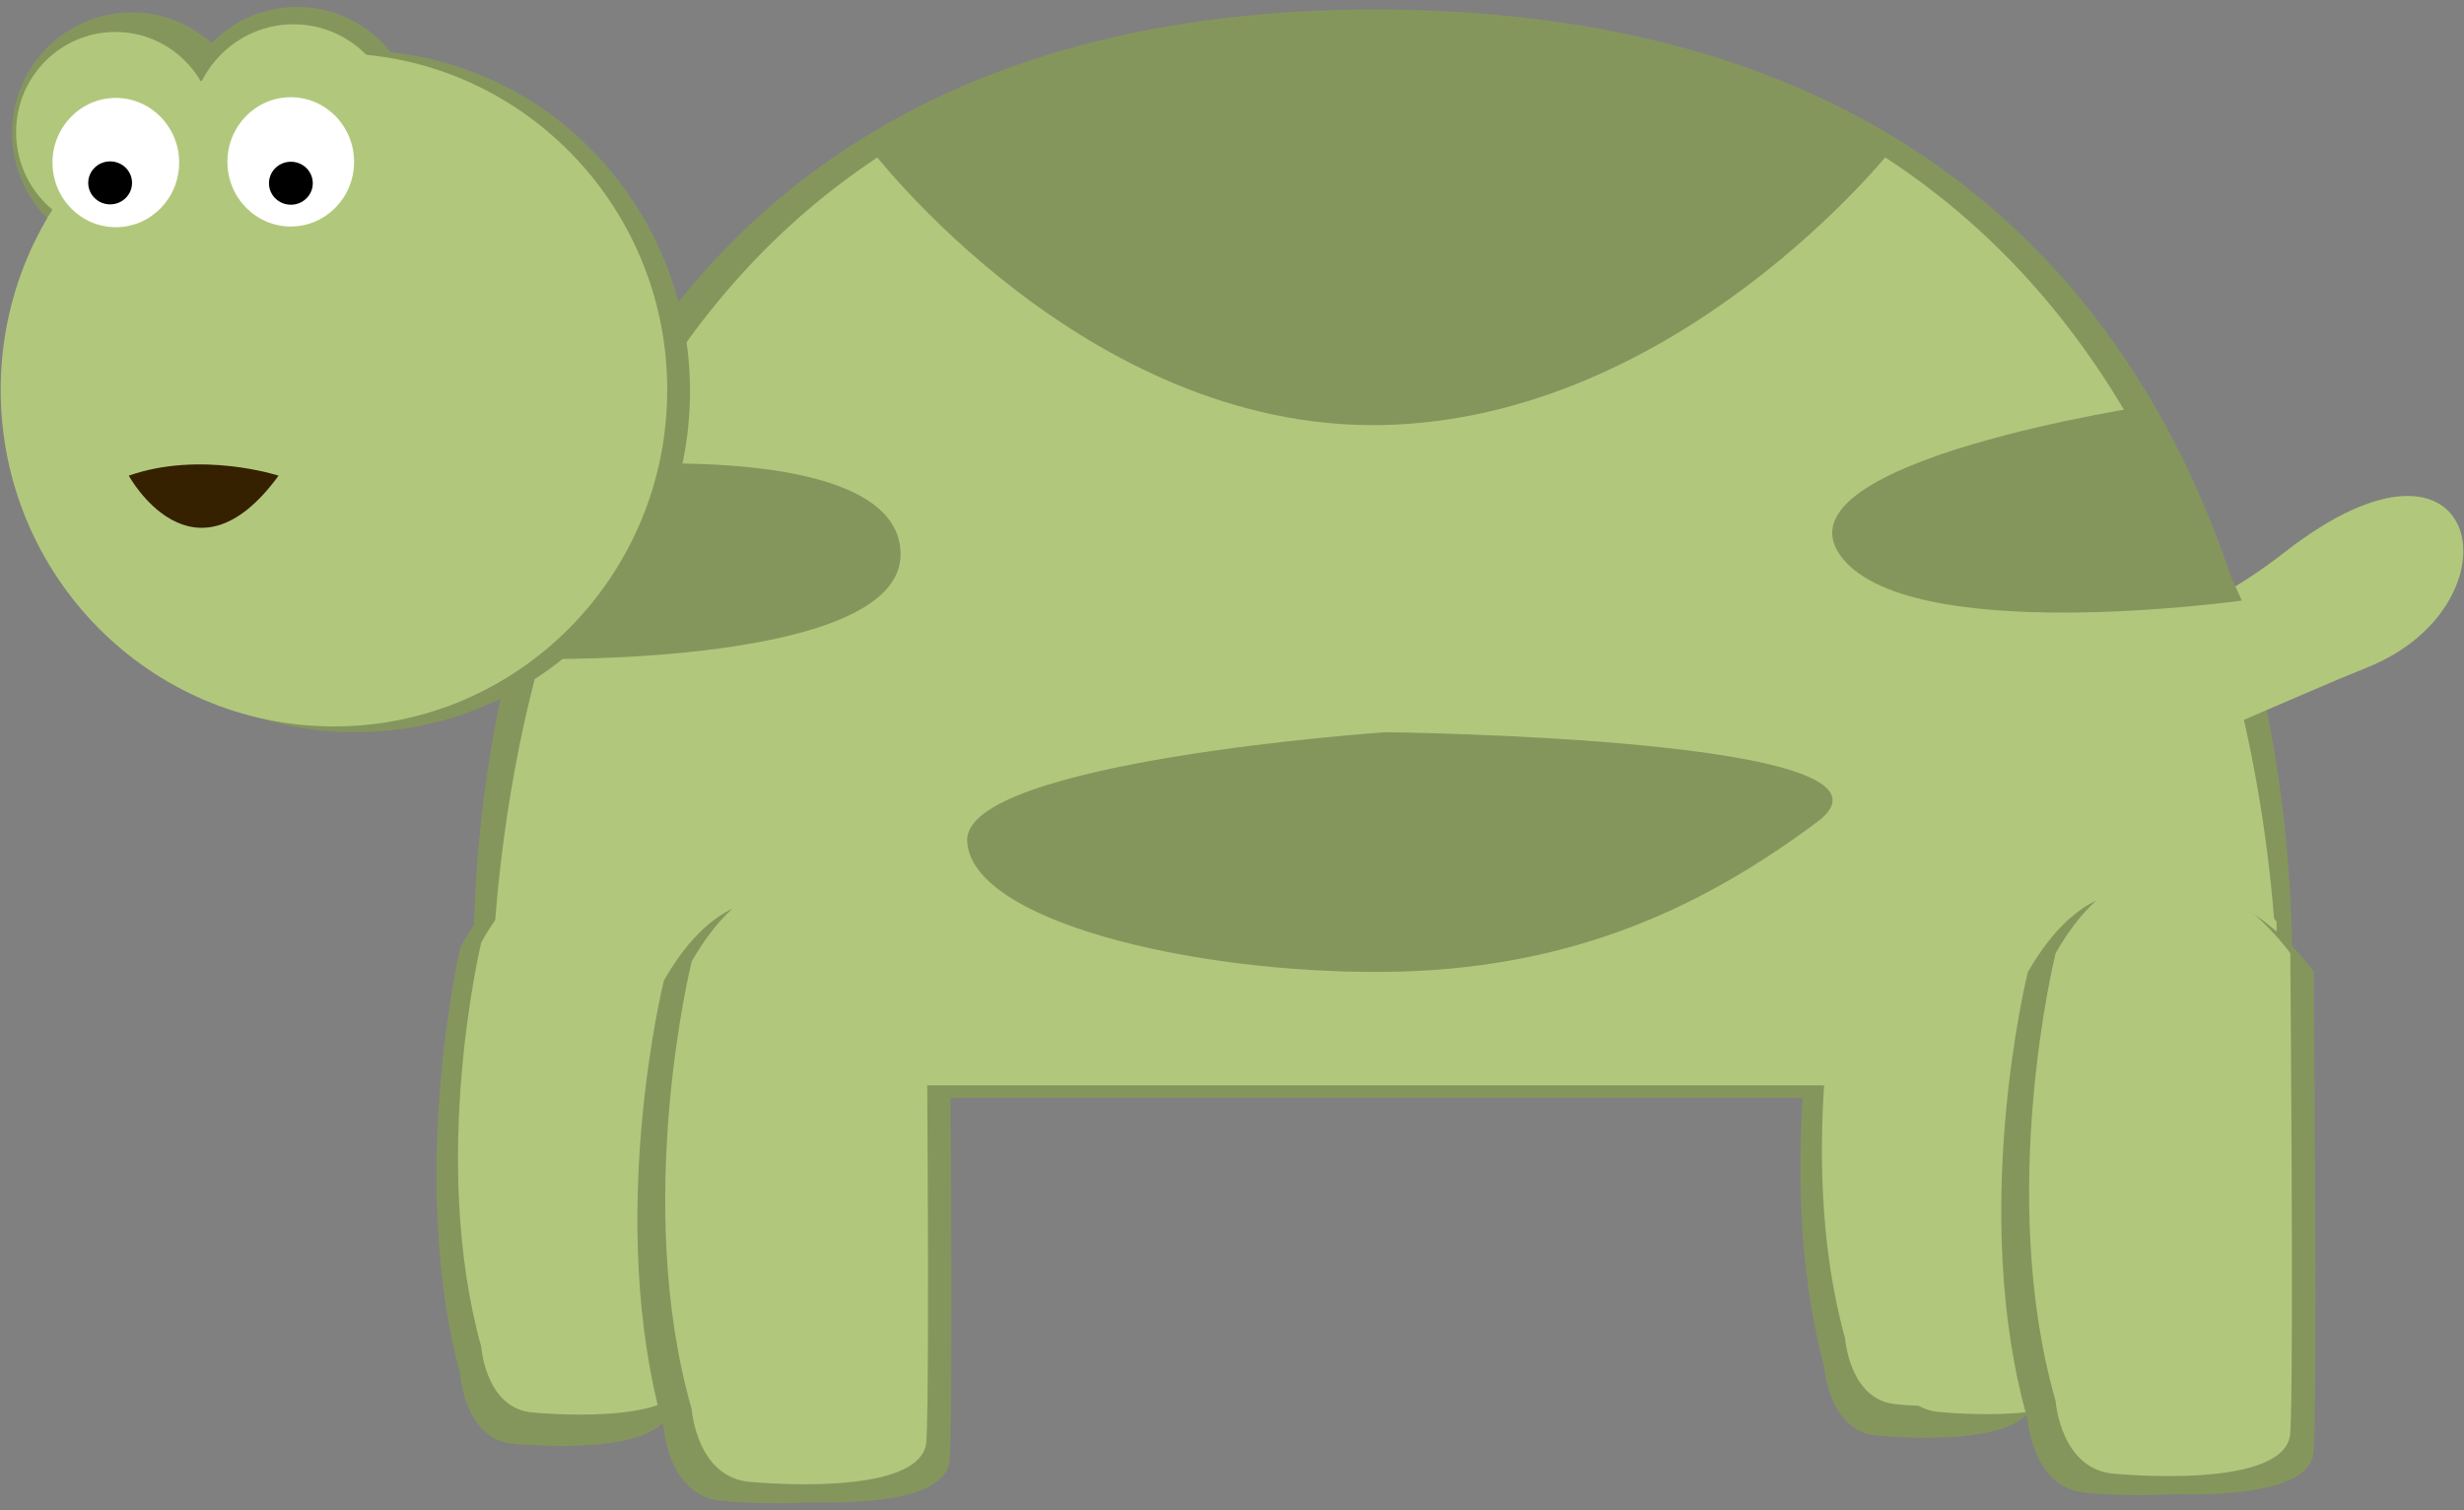<?xml version="1.0" encoding="UTF-8"?><svg id="Layer_1" xmlns="http://www.w3.org/2000/svg" width="775" height="475" viewBox="0 0 775 475"><rect x="0" y="0" width="775" height="475" fill="#808080" stroke="none"/><defs><style>.cls-1,.cls-2,.cls-3,.cls-4,.cls-5{stroke-width:0px;}.cls-2{fill:#b1c87c;}.cls-3{fill:#fff;}.cls-4{fill:#85965d;}.cls-5{fill:#352000;}</style></defs><path class="cls-2" d="m68.23,48.82h52.86s-.45-29.18-26.43-29.94c-25.98-.77-26.43,29.94-26.43,29.94Z"/><path class="cls-2" d="m8.21,48.88h52.86s-.45-32.78-26.43-33.65c-25.98-.86-26.43,33.65-26.43,33.65Z"/><path class="cls-4" d="m149.4,316.99h570.98S744.98,4.66,434.89,3C124.8,1.35,149.4,316.99,149.4,316.99Z"/><path class="cls-4" d="m164.09,345.28h453.93s19.56-261.42-226.96-262.81-226.96,262.81-226.96,262.81Z"/><ellipse class="cls-4" cx="93.47" cy="40.09" rx="37.62" ry="37.92"/><ellipse class="cls-4" cx="41.43" cy="41.81" rx="37.62" ry="37.92"/><path class="cls-4" d="m590.59,451.51s48.36,5.08,49.39-12.19c1.03-17.27,0-143.85,0-143.85,0,0-36.75-54.44-66.22,0,0,0-16.83,71.85,0,134.27,0,0,1.4,20.76,16.83,21.77Z"/><path class="cls-4" d="m161.6,454.08s48.36,5.08,49.39-12.19,0-143.85,0-143.85c0,0-36.75-54.44-66.22,0,0,0-16.83,71.85,0,134.27,0,0,1.4,20.76,16.83,21.77Z"/><path class="cls-4" d="m243.69,471.84s53.9,5.33,55.04-12.79c1.15-18.13,0-150.94,0-150.94,0,0-40.96-57.12-73.8,0,0,0-18.76,75.4,0,140.89,0,0,1.56,21.78,18.76,22.85Z"/><path class="cls-2" d="m588.33,203.51s67.55,19.15,130.12-29.72c62.57-48.87,75.47,16.24,26.3,36.05-49.17,19.81-102.32,49.46-173.2,48.7s16.78-55.02,16.78-55.02Z"/><path class="cls-2" d="m167.84,444.26s47.29,4.81,48.3-11.55c1.01-16.37,0-136.31,0-136.31,0,0-35.94-51.58-64.76,0,0,0-16.46,68.09,0,127.23,0,0,1.37,19.67,16.46,20.63Z"/><path class="cls-2" d="m610.18,444.11s47.29,4.81,48.3-11.55c1.01-16.37,0-136.31,0-136.31,0,0-35.94-51.58-64.76,0,0,0-16.46,68.09,0,127.23,0,0,1.37,19.67,16.46,20.63Z"/><path class="cls-2" d="m154.82,341.35h561.47S740.47,9.05,435.55,7.29C130.63,5.53,154.82,341.35,154.82,341.35Z"/><path class="cls-2" d="m661,453.64s53.9,5.33,55.04-12.79c1.15-18.13,0-150.94,0-150.94,0,0-40.96-57.12-73.8,0,0,0-18.76,75.4,0,140.89,0,0,1.56,21.78,18.76,22.85Z"/><path class="cls-4" d="m273.57,46.57s159.09-96.13,321.83,0c0,0-67.08,85.41-160.91,87.12s-160.91-87.12-160.91-87.12Z"/><path class="cls-4" d="m676.99,127.37s-118.53,17.44-98.42,46.95c20.11,29.51,126.56,14.57,126.56,14.57l-28.14-61.52Z"/><path class="cls-4" d="m192.77,146.34s90.46-7.01,90.5,27.98c.05,34.99-113.41,32.94-113.41,32.94l22.91-60.92Z"/><ellipse class="cls-4" cx="111.76" cy="123.07" rx="105.27" ry="107.22"/><ellipse class="cls-2" cx="105.04" cy="122.61" rx="104.82" ry="105.86"/><ellipse class="cls-2" cx="36.27" cy="41.56" rx="31.2" ry="31.5"/><ellipse class="cls-2" cx="92.31" cy="40.57" rx="32.43" ry="32.93"/><ellipse class="cls-3" cx="91.45" cy="50.91" rx="19.92" ry="20.33"/><ellipse class="cls-3" cx="36.43" cy="51.13" rx="19.92" ry="20.33"/><ellipse class="cls-1" cx="91.49" cy="57.63" rx="6.89" ry="6.76"/><ellipse class="cls-1" cx="34.64" cy="57.52" rx="6.89" ry="6.76"/><path class="cls-5" d="m40.5,149.6s20.19,36.9,47.12,0c0,0-24.43-7.95-47.12,0Z"/><path class="cls-4" d="m435.55,230.29s171.59,1.72,136,28.24c-35.59,26.52-77.27,46.82-137.06,47.16s-129.13-16.08-130.29-41.17c-1.17-25.1,131.35-34.22,131.35-34.22Z"/><path class="cls-4" d="m227.57,472.1s53.9,5.33,55.04-12.79c1.15-18.13,0-150.94,0-150.94,0,0-40.96-57.12-73.8,0,0,0-18.76,75.4,0,140.89,0,0,1.56,21.78,18.76,22.85Z"/><path class="cls-2" d="m236.33,466.1s53.9,5.33,55.04-12.79c1.15-18.13,0-150.94,0-150.94,0,0-40.96-57.12-73.8,0,0,0-18.76,75.4,0,140.89,0,0,1.56,21.78,18.76,22.85Z"/><path class="cls-4" d="m672.68,469.27s53.9,5.33,55.04-12.79,0-150.94,0-150.94c0,0-40.96-57.12-73.8,0,0,0-18.76,75.4,0,140.89,0,0,1.56,21.78,18.76,22.85Z"/><path class="cls-2" d="m596.83,441.69s47.29,4.81,48.3-11.55c1.01-16.37,0-136.31,0-136.31,0,0-35.94-51.58-64.76,0,0,0-16.46,68.09,0,127.23,0,0,1.37,19.67,16.46,20.63Z"/><path class="cls-4" d="m656.55,469.52s53.9,5.33,55.04-12.79c1.15-18.13,0-150.94,0-150.94,0,0-40.96-57.12-73.8,0,0,0-18.76,75.4,0,140.89,0,0,1.56,21.78,18.76,22.85Z"/><path class="cls-2" d="m665.32,463.52s53.9,5.33,55.04-12.79c1.15-18.13,0-150.94,0-150.94,0,0-40.96-57.12-73.8,0,0,0-18.76,75.4,0,140.89,0,0,1.56,21.78,18.76,22.85Z"/></svg>